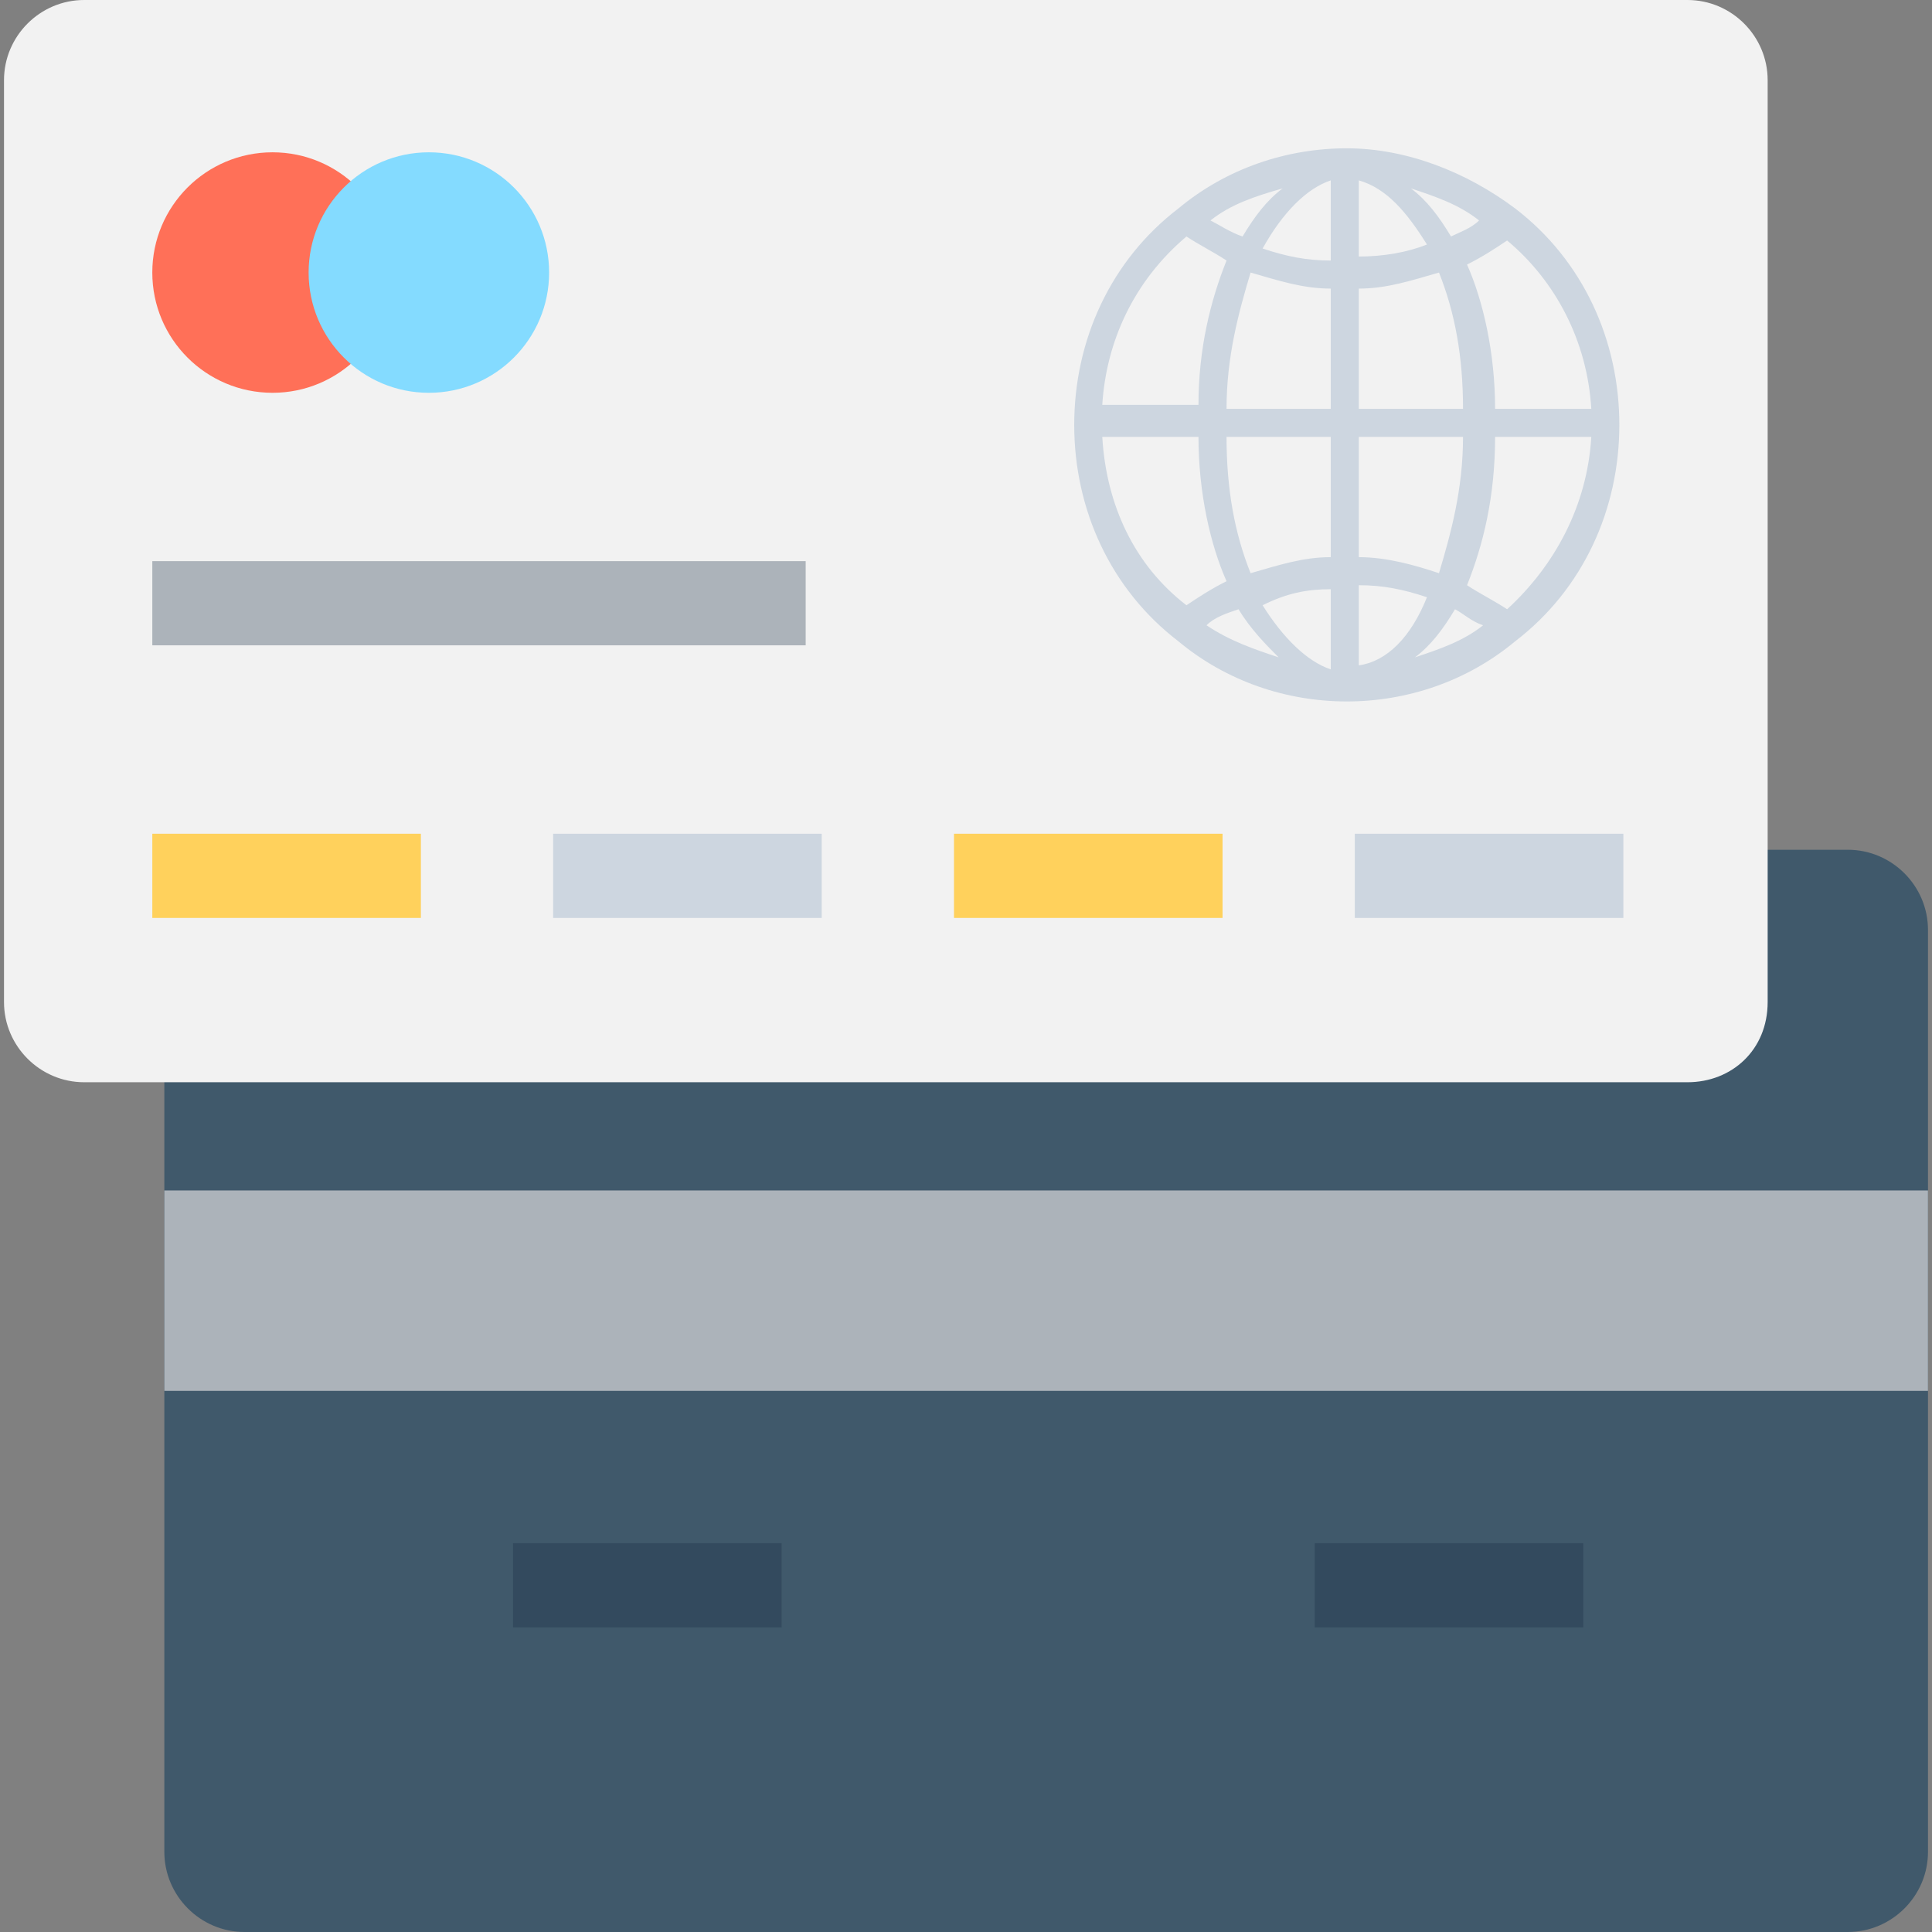 <?xml version="1.0" encoding="iso-8859-1"?>
<!-- Generator: Adobe Illustrator 19.0.0, SVG Export Plug-In . SVG Version: 6.00 Build 0)  -->
<svg version="1.1" id="Capa_1" xmlns="http://www.w3.org/2000/svg" xmlns:xlink="http://www.w3.org/1999/xlink" x="0px" y="0px"
	 viewBox="0 0 514.133 514.133" style="enable-background:new 0 0 514.133 514.133;" xml:space="preserve">
<rect x="0" y="0" width="514.133" height="514.133" fill="#808080" stroke="none"/>
<path style="fill:#40596B;" d="M65.066,226.133h426.667c11.733,0,21.333,9.6,21.333,21.333V492.8c0,11.733-9.6,21.333-21.333,21.333
	H65.066c-11.733,0-21.333-9.6-21.333-21.333V247.467C43.732,234.667,53.332,226.133,65.066,226.133z"/>
<rect x="43.732" y="316.8" style="fill:#ACB3BA;" width="469.33" height="53.33"/>
<g>
	<rect x="136.529" y="410.67" style="fill:#334A5E;" width="71.47" height="22.4"/>
	<rect x="349.869" y="410.67" style="fill:#334A5E;" width="71.47" height="22.4"/>
</g>
<path style="fill:#F2F2F2;" d="M449.066,288H22.399c-11.733,0-21.333-9.6-21.333-21.333V21.333C1.066,9.6,10.666,0,22.399,0h426.667
	c11.733,0,21.333,9.6,21.333,21.333v245.333C470.399,279.467,460.799,288,449.066,288z"/>
<path style="fill:#CDD6E0;" d="M403.199,55.467c-12.8-9.6-28.8-16-44.8-16s-32,5.333-44.8,16
	c-18.133,13.867-27.733,35.2-27.733,57.6s9.6,43.733,27.733,57.6c12.8,10.667,28.8,16,44.8,16s32-5.333,44.8-16
	c18.133-13.867,27.733-35.2,27.733-57.6S421.332,69.333,403.199,55.467z M423.466,108.8h-25.6c0-14.933-3.2-28.8-7.467-38.4
	c4.267-2.133,7.467-4.267,10.667-6.4C413.866,74.667,422.399,90.667,423.466,108.8z M361.599,48C361.599,48,362.666,48,361.599,48
	c7.467,2.133,12.8,8.533,18.133,17.067c-5.333,2.133-11.733,3.2-18.133,3.2V48z M375.466,50.133c6.4,2.133,12.8,4.267,18.133,8.533
	l0,0c-2.133,2.133-5.333,3.2-7.467,4.267C382.932,57.6,379.732,53.333,375.466,50.133z M322.132,58.667
	c5.333-4.267,11.733-6.4,19.2-8.533c-4.267,3.2-7.467,7.467-10.667,12.8C327.466,61.867,324.266,59.733,322.132,58.667
	L322.132,58.667z M354.132,48L354.132,48v21.333c-6.4,0-11.733-1.067-18.133-3.2C341.332,56.533,347.732,50.133,354.132,48z
	 M354.132,76.8v32h-27.733c0-13.867,3.2-25.6,6.4-36.267C340.266,74.667,346.666,76.8,354.132,76.8z M354.132,116.267v32
	c-7.467,0-13.867,2.133-21.333,4.267c-4.267-10.667-6.4-22.4-6.4-36.267H354.132L354.132,116.267z M354.132,156.8v21.333l0,0
	c-6.4-2.133-12.8-8.533-18.133-17.067C342.399,157.867,347.732,156.8,354.132,156.8z M340.266,174.933
	c-6.4-2.133-12.8-4.267-19.2-8.533l0,0c2.133-2.133,5.333-3.2,8.533-4.267C332.799,167.467,337.066,171.733,340.266,174.933z
	 M394.666,166.4c-5.333,4.267-11.733,6.4-18.133,8.533c4.267-3.2,7.467-7.467,10.667-12.8
	C389.332,163.2,391.466,165.333,394.666,166.4L394.666,166.4z M361.599,177.067L361.599,177.067v-21.333
	c6.4,0,11.733,1.067,18.133,3.2C375.466,169.6,369.066,176,361.599,177.067z M361.599,148.267v-32h27.733
	c0,13.867-3.2,25.6-6.4,36.267C376.532,150.4,369.066,148.267,361.599,148.267z M361.599,108.8v-32
	c7.467,0,13.867-2.133,21.333-4.267c4.267,10.667,6.4,22.4,6.4,36.267H361.599z M315.732,62.933c3.2,2.133,7.467,4.267,10.667,6.4
	c-4.267,10.667-7.467,23.467-7.467,38.4h-25.6C294.399,90.667,301.866,74.667,315.732,62.933z M293.332,116.267h25.6
	c0,14.933,3.2,28.8,7.467,38.4c-4.267,2.133-7.467,4.267-10.667,6.4C301.866,150.4,294.399,134.4,293.332,116.267z M401.066,162.133
	c-3.2-2.133-7.467-4.267-10.667-6.4c4.267-10.667,7.467-23.467,7.467-39.467h25.6C422.399,134.4,413.866,150.4,401.066,162.133z"/>
<circle style="fill:#FF7058;" cx="72.529" cy="72.53" r="32"/>
<circle style="fill:#84DBFF;" cx="114.129" cy="72.53" r="32"/>
<rect x="40.532" y="221.87" style="fill:#FFD15C;" width="71.47" height="22.4"/>
<rect x="40.532" y="149.33" style="fill:#ACB3BA;" width="173.87" height="22.4"/>
<rect x="147.199" y="221.87" style="fill:#CDD6E0;" width="71.47" height="22.4"/>
<rect x="253.869" y="221.87" style="fill:#FFD15C;" width="71.47" height="22.4"/>
<rect x="360.529" y="221.87" style="fill:#CDD6E0;" width="71.47" height="22.4"/>
<g>
</g>
<g>
</g>
<g>
</g>
<g>
</g>
<g>
</g>
<g>
</g>
<g>
</g>
<g>
</g>
<g>
</g>
<g>
</g>
<g>
</g>
<g>
</g>
<g>
</g>
<g>
</g>
<g>
</g>
</svg>
